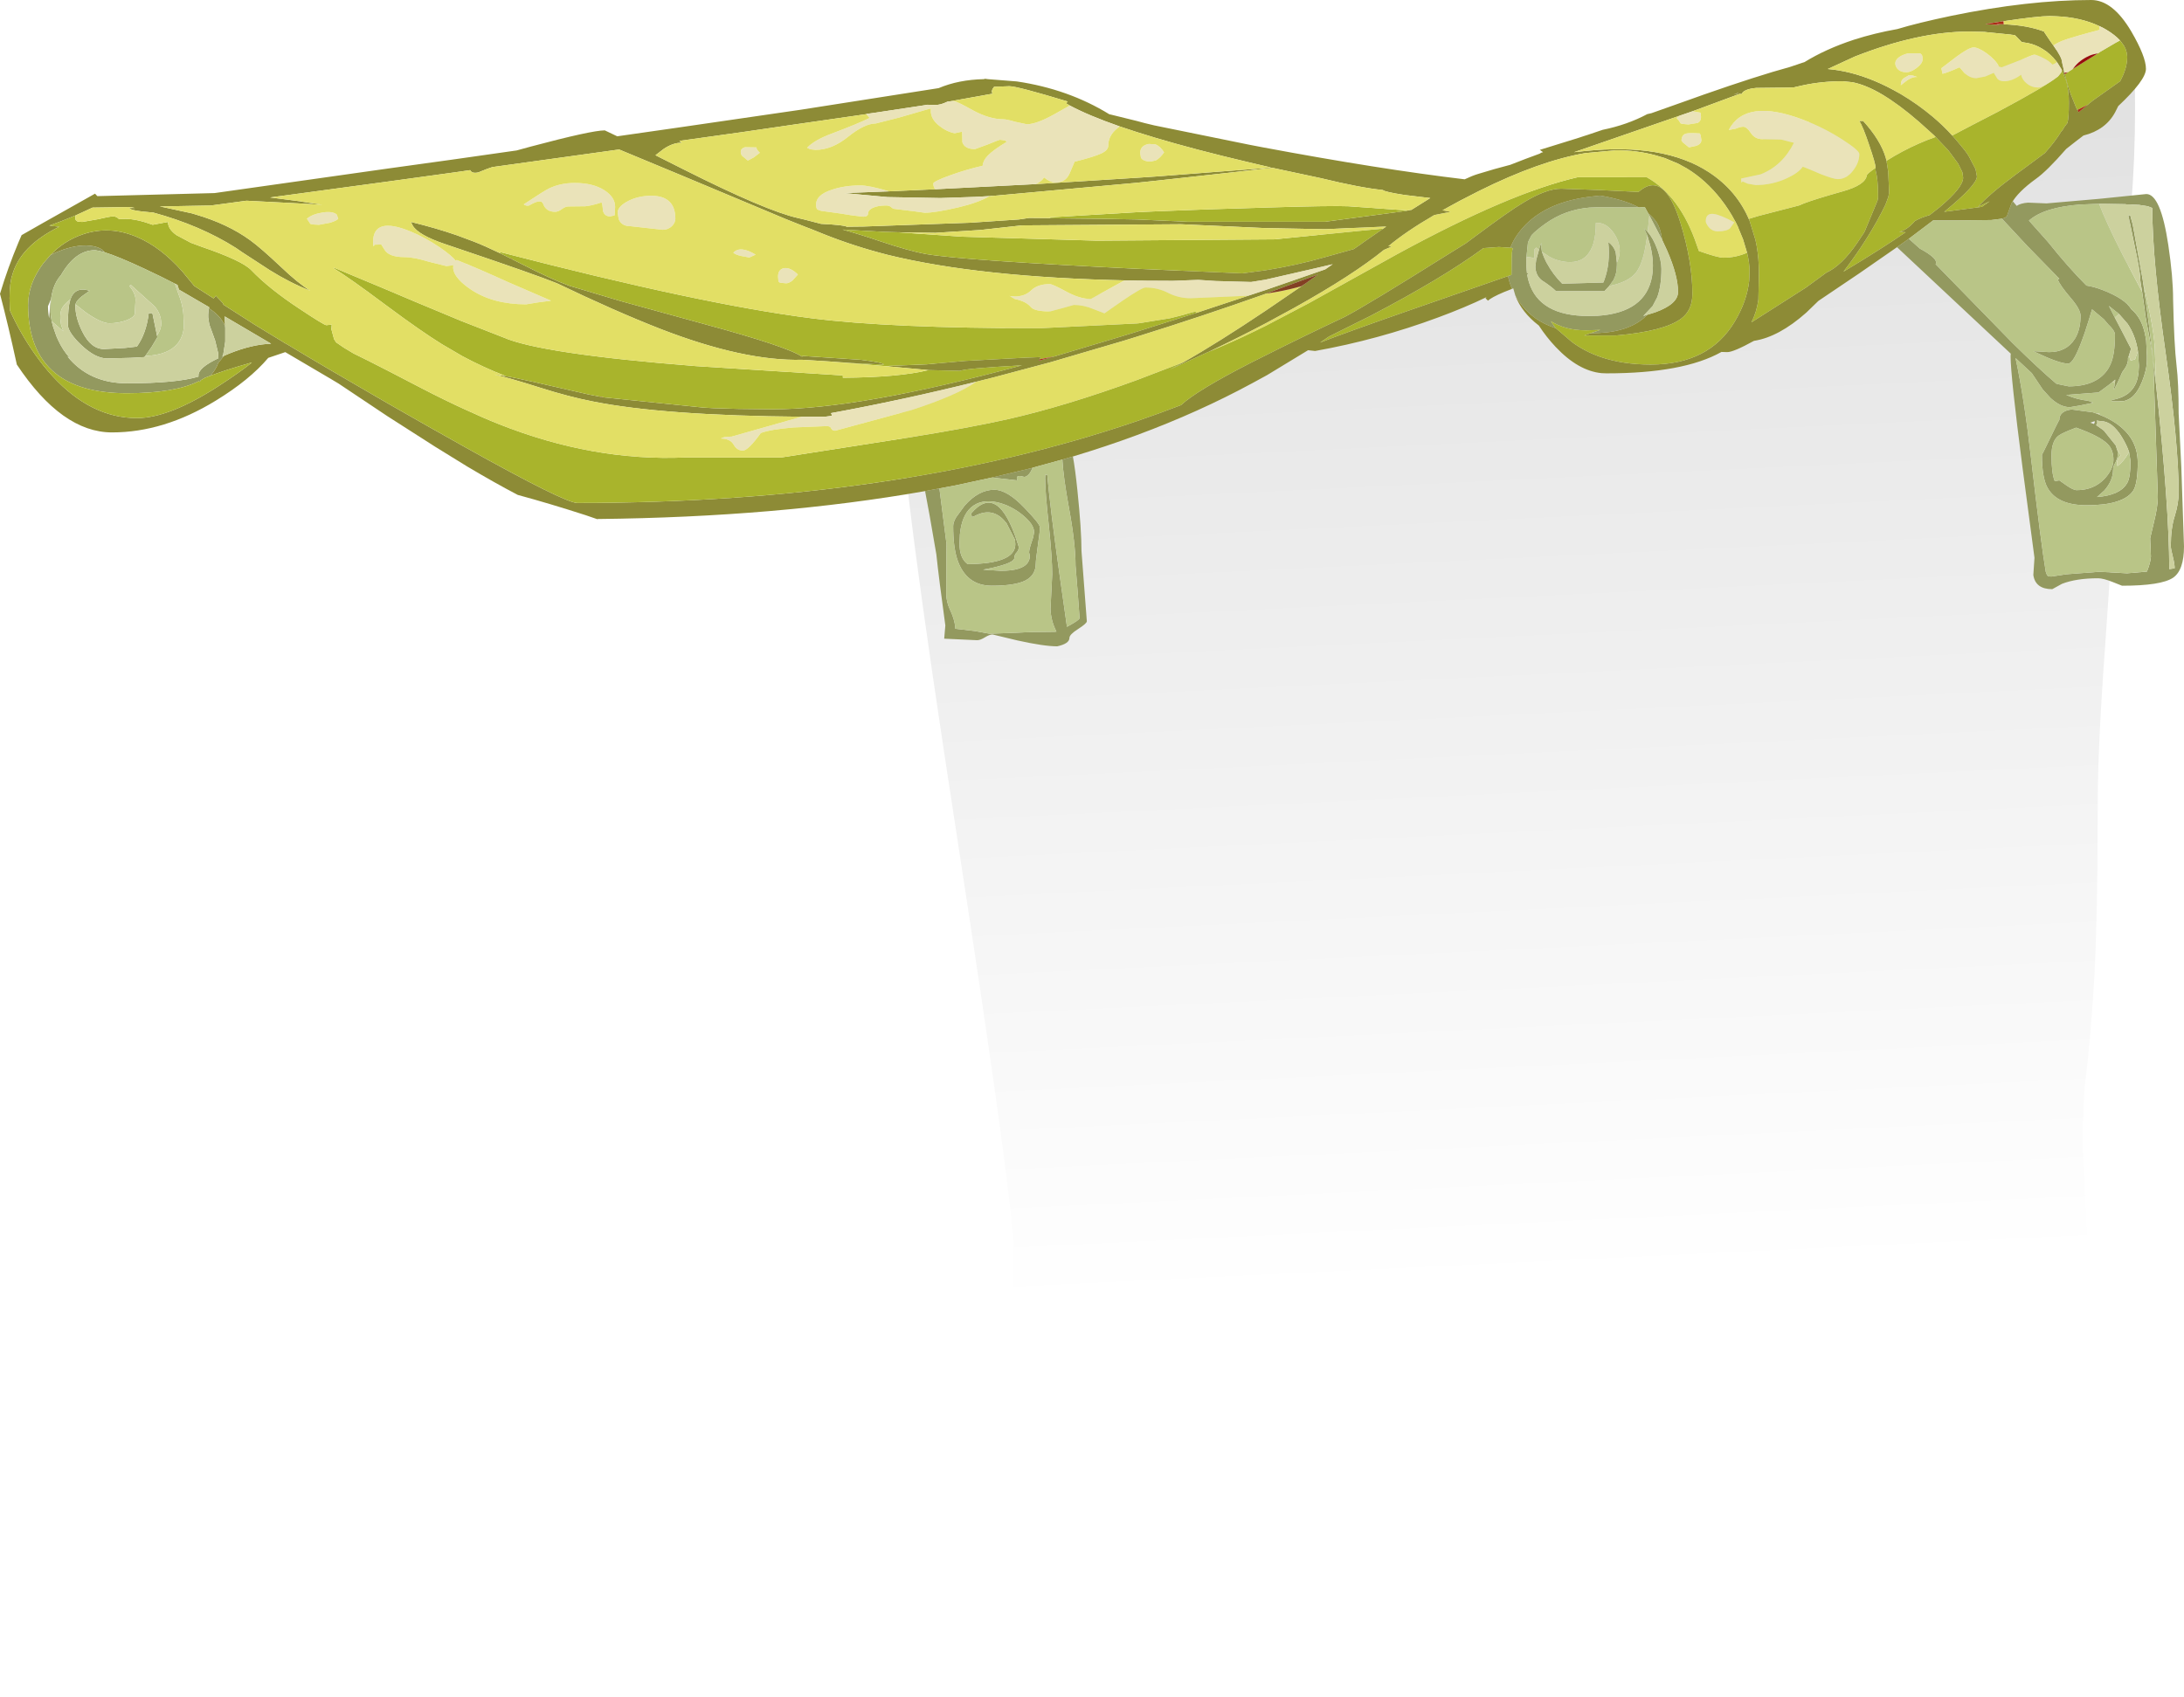 <?xml version="1.0" encoding="UTF-8" standalone="no"?>
<svg xmlns:ffdec="https://www.free-decompiler.com/flash" xmlns:xlink="http://www.w3.org/1999/xlink" ffdec:objectType="shape" height="443.9px" width="571.1px" xmlns="http://www.w3.org/2000/svg">
  <g transform="matrix(1.0, 0.0, 0.0, 1.0, 0.0, 0.0)">
    <path d="M557.75 15.4 Q558.3 17.7 558.3 28.45 558.3 41.45 557.3 53.6 556.3 65.75 556.3 86.5 L555.45 93.05 Q554.55 98.15 554.55 99.6 L553.55 119.1 552.55 138.55 550.55 167.95 Q548.55 195.05 548.55 209.7 L548.45 227.9 Q548.2 245.8 547.65 255.7 546.6 272.8 545.3 282.65 544.65 287.55 544.65 300.25 L545.75 323.4 546.8 346.55 545.65 380.65 544.5 393.65 Q543.35 405.2 543.35 406.65 L541.65 432.4 Q541.65 434.6 540.65 436.75 538.95 440.45 535.0 440.45 532.1 440.45 529.75 438.15 527.35 435.85 525.1 435.85 496.9 435.85 476.9 438.45 470.65 439.3 456.65 442.15 L419.0 443.9 Q381.45 444.2 360.0 440.75 L341.25 437.45 Q328.8 435.4 314.5 434.1 312.25 433.9 302.9 433.95 L288.65 433.5 Q271.6 431.8 272.4 422.45 272.75 418.65 271.6 412.9 L269.5 403.5 Q266.05 386.4 265.3 365.25 265.05 358.6 265.05 327.0 265.05 314.85 250.35 219.5 235.6 124.15 235.6 106.5 235.6 90.55 312.65 69.6 340.5 62.05 372.8 55.45 400.1 49.85 415.25 47.85 437.8 44.85 461.5 36.25 L480.9 29.05 Q492.5 24.9 502.65 22.25 L535.75 13.65 Q547.9 10.6 552.15 10.9 556.7 11.2 557.75 15.4" fill="url(#gradient0)" fill-rule="evenodd" stroke="none"/>
    <path d="M526.05 53.1 L526.35 52.65 527.35 53.85 Q528.35 53.15 530.3 53.0 L535.15 53.2 549.0 52.0 561.25 50.75 Q565.0 50.75 567.0 64.1 568.25 72.5 568.25 78.3 568.5 90.05 569.15 95.6 569.7 100.2 569.7 108.1 L570.4 122.2 571.1 142.9 Q571.1 149.15 568.25 151.1 565.15 153.2 554.9 153.2 L552.5 152.25 Q550.0 151.25 548.65 151.25 542.95 151.25 539.2 152.7 L536.65 154.1 Q532.25 154.1 531.7 150.4 L532.0 145.9 528.9 122.5 Q525.75 98.25 525.75 93.1 L525.8 92.5 518.0 85.2 496.05 64.65 Q497.65 63.5 499.15 62.45 L502.0 65.0 Q507.0 67.7 506.15 69.1 L526.15 89.6 Q533.2 96.55 537.7 100.35 L538.75 100.6 540.95 101.05 Q548.5 101.05 551.4 96.25 L551.85 95.35 Q553.05 92.8 553.05 87.55 553.05 86.5 551.3 84.85 L550.15 83.5 547.05 80.9 546.35 83.25 545.15 87.0 544.45 88.95 Q542.2 95.1 540.8 95.1 538.55 95.1 532.55 92.25 L531.7 91.85 535.8 92.1 Q540.35 92.1 542.5 88.7 L542.7 88.4 Q544.05 86.0 544.05 82.6 544.05 80.9 541.5 77.95 538.6 74.55 538.1 73.1 L538.5 72.9 530.15 64.35 523.5 57.2 Q524.5 56.95 524.8 56.5 L525.95 53.3 526.05 53.1 M396.25 77.3 L395.7 75.4 395.4 75.55 Q394.65 73.9 394.35 72.2 L395.25 71.9 395.25 71.65 Q395.25 66.35 395.45 65.45 L395.6 64.9 395.35 64.85 394.95 64.8 Q396.15 61.6 399.05 58.65 404.85 52.9 415.4 51.5 L418.4 51.15 Q424.7 52.2 428.55 54.25 L426.35 54.25 417.95 54.2 415.6 54.3 Q409.2 54.85 404.1 58.5 401.6 60.3 400.5 61.5 L399.8 62.85 399.55 63.4 399.15 67.25 Q399.05 69.55 399.3 71.5 L399.8 71.5 399.35 71.8 Q399.5 72.85 399.8 73.8 402.55 82.65 415.35 82.65 L417.7 82.6 Q430.35 81.8 432.0 72.25 432.6 68.7 431.6 64.5 L431.4 63.75 430.75 61.55 429.9 59.75 430.85 60.65 Q432.3 62.3 433.35 65.15 434.45 68.25 434.45 70.3 434.45 74.8 433.35 77.75 L432.15 80.05 429.7 82.65 429.85 82.6 430.05 82.55 430.75 82.35 Q426.5 86.7 418.05 87.1 L416.15 87.15 415.9 87.15 418.0 86.45 418.45 86.25 418.0 86.3 414.7 86.4 Q409.3 86.4 405.55 84.0 L406.7 85.7 406.75 85.75 406.9 85.85 406.85 85.85 Q400.7 83.9 397.3 78.95 L396.25 77.3 M280.55 119.4 Q281.15 122.55 281.75 128.4 282.8 138.5 282.8 144.1 L283.5 153.3 284.2 162.5 Q284.2 163.05 281.95 164.5 279.65 165.95 279.65 166.85 279.65 168.35 276.45 169.05 273.0 169.05 266.0 167.5 L259.55 165.95 Q258.75 165.95 257.55 166.7 256.35 167.45 255.5 167.45 L246.9 167.05 247.2 163.6 Q245.5 151.25 244.85 145.0 L243.1 134.9 241.9 128.45 245.1 127.85 245.65 127.75 247.5 142.25 247.45 155.5 Q247.45 157.4 248.45 159.55 249.6 161.95 249.8 164.1 L249.8 164.45 254.9 165.05 258.75 165.75 265.75 165.5 Q270.05 165.25 275.8 165.25 L276.25 165.2 Q274.8 162.4 274.7 159.25 L275.15 150.2 Q275.15 146.1 274.25 137.35 273.3 128.65 273.3 125.1 L273.35 124.05 273.4 124.2 273.85 124.2 Q274.6 132.75 277.05 150.2 L279.0 163.95 279.45 163.7 Q282.3 162.15 282.3 161.65 L281.8 154.8 281.25 147.95 Q281.25 142.2 279.5 132.7 278.05 124.8 277.8 120.2 L280.55 119.4 M560.15 76.35 Q559.65 73.6 559.65 72.85 559.65 71.05 558.1 63.85 L556.55 56.35 557.05 56.35 557.7 58.75 560.3 73.15 Q561.9 83.75 563.65 99.55 L563.8 100.7 Q567.2 132.2 567.25 148.85 L568.65 148.65 Q568.7 147.75 568.2 145.7 567.65 143.55 567.65 142.8 567.65 138.15 568.7 134.9 569.7 131.65 569.7 128.85 569.7 116.15 566.3 92.35 562.85 68.4 562.8 54.4 L561.65 53.95 559.4 53.6 557.35 53.5 556.05 53.45 555.75 53.4 550.25 53.3 548.9 53.3 543.95 53.5 Q534.5 54.2 530.55 57.7 L535.5 63.25 Q540.8 69.9 545.6 74.7 547.45 74.95 549.8 75.85 555.65 78.1 557.35 80.9 560.0 83.1 560.9 87.35 L561.0 87.9 561.05 88.1 561.15 88.8 561.2 89.05 561.4 92.95 561.4 94.15 Q561.4 96.7 560.1 99.9 559.0 102.6 557.45 103.9 556.4 104.7 555.15 104.95 L552.25 104.95 552.15 104.65 Q554.9 104.15 556.55 102.85 557.65 101.95 558.3 100.7 559.25 98.95 559.3 95.9 L559.3 95.45 559.05 91.85 Q558.4 87.65 556.25 84.55 L554.1 82.1 551.45 80.0 553.0 83.05 553.65 84.3 557.25 91.2 557.2 91.4 556.7 93.0 556.45 93.65 556.45 94.05 556.45 94.15 556.45 94.25 556.45 94.3 Q556.35 95.2 555.75 96.2 L554.95 97.35 554.75 97.8 553.55 100.45 552.9 101.7 552.65 101.8 552.9 101.05 553.1 99.6 553.1 99.3 552.35 99.95 551.6 100.55 548.75 102.65 540.3 103.3 Q543.0 104.45 545.8 104.8 L546.5 104.95 547.35 105.35 543.95 106.05 541.25 106.5 Q538.8 106.5 536.2 104.1 L534.15 101.85 531.3 97.6 527.05 93.65 Q529.3 104.05 531.1 119.8 533.75 142.55 534.95 149.55 L535.25 150.35 Q535.4 150.8 536.4 150.8 L540.4 150.2 549.0 149.55 556.2 149.95 561.4 149.5 Q562.35 147.2 562.45 145.55 L562.25 140.8 563.25 136.55 Q564.25 132.55 564.25 130.0 L563.1 95.35 Q563.1 93.8 562.0 87.95 560.85 82.15 560.85 81.25 L560.25 77.05 560.15 76.35 M549.05 108.5 Q551.35 109.4 553.15 110.6 559.0 114.5 559.0 120.95 L559.0 121.85 Q558.9 126.8 557.75 128.45 555.1 132.15 545.65 132.15 537.95 132.15 535.4 127.55 533.95 124.95 533.95 118.95 L534.4 118.1 Q538.5 109.6 538.5 109.85 538.5 107.5 541.7 107.1 L547.3 107.85 548.75 108.35 549.05 108.5 M547.75 110.15 L546.6 110.55 547.55 110.9 547.75 110.5 547.75 110.15 M548.6 110.05 L548.3 109.85 548.4 110.5 548.4 110.7 548.4 110.75 548.2 111.05 548.2 111.1 548.1 111.2 548.2 111.25 549.85 112.4 550.2 112.7 553.25 116.5 553.65 117.75 553.7 117.75 553.8 118.95 553.65 119.85 553.2 120.9 Q552.55 122.0 552.55 122.85 552.55 125.7 550.25 128.3 L548.35 130.0 Q554.35 129.55 556.2 126.4 556.9 125.3 557.05 122.55 L557.1 120.55 556.75 118.3 Q556.2 116.55 554.9 114.4 552.35 110.15 549.4 110.15 L548.6 110.05 M551.1 116.1 Q549.05 114.05 542.9 111.85 539.3 113.2 538.3 113.95 536.45 115.35 536.45 119.15 536.45 123.75 537.3 125.85 L538.5 125.65 540.35 126.95 Q542.15 128.2 543.05 128.2 547.55 128.2 550.4 125.15 552.65 122.65 552.65 120.25 552.65 117.6 551.1 116.1 M431.0 55.8 Q432.35 56.9 433.2 58.15 434.25 59.75 434.65 62.75 L434.65 62.8 434.55 62.5 434.45 62.35 431.3 56.35 431.0 55.8 M13.2 66.7 Q14.75 65.9 16.5 65.3 21.05 63.75 24.4 64.4 26.5 64.8 27.4 66.0 L26.05 65.65 25.0 65.45 24.85 65.45 24.75 65.45 Q19.7 65.45 15.95 71.95 13.2 75.0 13.2 80.75 13.15 82.4 13.6 84.35 L13.9 85.5 14.65 87.65 14.7 87.75 14.7 87.85 14.75 87.9 14.8 88.0 14.8 88.1 14.85 88.2 14.9 88.25 15.15 88.85 Q16.4 91.6 18.25 93.6 L17.65 93.25 Q23.35 100.25 33.2 100.25 46.15 100.25 51.9 98.5 L51.9 98.15 Q51.9 96.15 57.1 93.7 L57.05 92.35 56.25 89.05 54.75 84.9 54.55 83.75 54.5 83.35 54.45 82.95 54.45 82.6 54.45 82.5 54.45 82.25 54.55 81.0 54.65 80.65 55.1 80.95 Q57.7 82.7 58.85 85.25 L58.9 85.8 58.9 87.25 58.9 87.4 58.9 87.55 58.9 87.65 58.9 88.2 58.9 88.3 58.9 88.45 58.9 88.6 58.9 88.65 58.9 89.1 58.9 89.35 58.4 92.55 58.15 93.25 58.25 93.25 58.5 93.1 58.6 93.05 57.05 94.95 Q56.55 96.5 55.05 98.25 L54.3 98.55 53.6 98.8 52.45 99.5 52.25 99.9 52.0 99.7 Q45.65 102.85 33.2 102.85 20.8 102.85 14.4 97.55 7.35 91.8 7.35 79.75 7.35 74.2 11.3 68.9 L13.2 66.7 M402.45 65.3 L402.6 64.75 403.05 63.5 403.0 64.6 403.2 65.85 403.7 67.2 404.35 68.6 404.5 68.85 Q406.1 71.8 408.5 74.2 L419.25 73.9 419.5 73.3 Q421.15 68.8 420.55 63.3 421.85 64.25 422.35 65.6 L422.4 65.7 422.4 65.75 422.45 65.9 422.45 66.0 422.5 66.05 422.8 68.7 422.8 69.35 Q422.8 71.6 421.9 73.25 L420.8 74.8 419.55 76.15 406.9 76.15 Q405.5 74.8 403.15 73.3 401.5 71.95 401.5 69.65 L401.7 68.0 402.45 65.3 M259.4 124.9 L269.25 122.55 270.0 122.35 Q269.15 124.5 267.9 124.75 265.9 124.15 265.9 125.0 265.9 125.4 266.05 125.65 L259.4 124.9 M253.95 132.7 Q251.45 134.9 251.0 139.85 L250.9 142.15 Q250.9 145.9 252.9 147.45 L253.05 147.55 Q265.5 147.45 265.5 142.35 L265.4 141.15 263.15 136.75 263.05 136.7 262.9 136.5 Q259.55 132.4 254.7 135.05 L254.6 135.1 Q254.6 135.0 254.15 135.25 L253.95 134.3 Q261.0 126.0 266.1 142.1 L266.4 143.05 Q266.4 143.9 265.85 144.5 265.25 145.1 265.25 145.9 265.25 147.2 259.55 148.5 L257.05 149.0 261.7 149.3 Q267.5 149.3 268.85 147.0 269.55 145.85 269.1 144.5 269.1 143.7 269.75 141.8 L270.1 140.75 270.2 140.4 270.4 139.25 270.4 139.1 Q270.4 137.15 267.35 134.65 264.25 132.15 260.65 131.35 256.5 130.5 253.95 132.7 M250.05 135.25 L252.25 132.25 Q255.9 128.1 260.0 128.1 263.4 128.1 267.95 132.9 271.9 137.0 271.9 137.85 L271.9 137.95 271.9 138.05 271.9 138.15 271.9 138.25 271.9 138.35 271.85 139.1 271.85 139.2 271.8 139.55 271.65 140.9 271.6 141.1 271.4 142.6 Q270.85 146.55 270.85 147.35 270.85 150.45 268.1 151.85 265.4 153.2 259.35 153.2 252.6 153.2 250.3 146.25 249.25 143.0 249.25 137.6 249.25 136.6 250.05 135.25 M18.35 78.55 L18.35 78.45 Q19.55 74.8 23.45 76.05 L21.4 77.5 Q19.75 78.8 19.7 79.9 L19.7 79.95 Q19.7 83.1 21.5 86.7 23.75 91.3 27.2 91.3 L32.7 91.0 35.8 90.65 Q38.25 87.25 38.9 81.9 L39.85 81.9 41.05 87.75 41.15 88.2 39.7 90.65 38.0 93.1 37.75 93.4 34.1 93.6 28.0 93.75 Q24.9 93.75 21.15 90.15 L20.75 89.75 20.4 89.4 20.35 89.35 Q17.75 86.6 17.75 84.95 17.75 80.35 18.35 78.55 M13.3 78.3 L12.55 80.1 Q12.55 81.65 12.85 83.25 L13.1 79.9 13.3 78.3" fill="#93995f" fill-rule="evenodd" stroke="none"/>
    <path d="M496.05 64.65 L486.25 71.45 475.5 78.7 472.35 81.75 Q465.15 88.15 458.65 89.15 453.3 92.1 451.65 92.1 L450.15 92.05 Q440.2 97.65 420.1 97.65 L418.8 97.6 Q412.7 97.0 406.8 90.75 404.35 88.15 402.4 85.15 397.9 81.7 396.25 77.3 L397.3 78.95 Q400.7 83.9 406.85 85.85 L411.05 89.45 Q414.35 91.9 418.5 93.35 424.3 95.35 431.65 95.35 446.9 95.35 453.6 84.15 456.8 78.85 457.4 73.45 L457.5 71.0 Q457.5 68.8 456.85 66.1 L455.8 62.6 454.5 59.45 454.5 59.4 453.8 57.95 453.75 57.9 Q452.15 54.85 450.0 52.1 446.1 47.1 441.1 44.05 L439.65 43.25 438.8 42.8 435.35 41.35 433.0 40.65 Q428.15 39.3 422.55 39.3 L414.5 40.05 Q402.55 42.1 386.75 49.95 381.55 52.55 377.2 55.0 L379.35 55.4 375.05 56.25 Q367.65 60.55 363.05 64.4 L363.9 64.5 361.9 65.35 Q353.7 72.0 338.55 80.45 L331.1 84.5 Q323.8 88.35 316.0 92.05 L315.85 92.1 305.9 96.65 309.45 94.75 Q318.3 89.75 331.05 81.2 L341.3 74.2 344.3 72.05 344.65 71.8 331.45 76.65 331.05 76.8 330.95 76.85 Q314.3 82.75 297.3 88.05 L293.75 89.15 275.35 94.55 274.85 94.7 259.85 98.7 255.25 99.85 Q235.65 104.7 217.3 108.05 L217.6 108.75 215.7 109.0 209.65 109.0 Q173.45 108.7 155.0 105.0 148.8 103.8 141.25 101.4 133.05 98.8 129.25 97.95 L132.2 98.35 132.2 98.4 133.5 98.6 140.05 100.0 140.65 100.15 154.05 103.2 156.9 103.75 158.05 103.95 183.9 106.6 186.45 106.75 193.1 106.95 202.05 107.05 Q224.75 107.05 267.25 95.55 252.0 96.4 251.1 97.0 L242.85 96.8 242.8 96.8 232.55 95.85 232.45 95.7 242.3 95.3 252.4 94.4 268.15 93.55 272.1 93.4 271.9 93.95 271.65 94.35 272.2 94.2 275.6 93.25 275.65 93.25 293.05 88.05 297.3 86.75 312.8 81.85 326.4 77.35 330.95 75.85 346.55 70.45 348.5 69.1 343.8 70.2 330.9 73.15 327.15 73.75 317.9 73.5 313.35 73.2 306.7 73.45 297.3 73.4 294.85 73.35 Q256.2 72.55 232.3 66.7 223.6 64.5 215.55 61.3 L211.95 59.85 210.75 59.4 205.6 57.35 Q172.0 43.25 161.9 39.1 L128.75 43.7 127.3 44.2 125.05 45.1 Q123.4 45.45 122.95 44.5 L118.75 45.1 101.3 47.5 70.65 51.65 78.8 52.7 78.95 52.75 84.3 53.55 78.1 53.2 64.45 52.5 55.15 53.75 41.75 54.0 42.8 54.2 50.15 55.8 51.15 56.1 Q59.55 58.55 65.45 62.85 68.2 64.85 73.4 69.75 77.95 74.1 81.15 76.05 75.9 74.0 70.6 70.7 L63.3 65.95 61.7 64.85 Q52.4 58.95 40.1 55.6 33.85 55.1 33.85 54.4 L35.3 54.4 34.0 54.15 24.2 54.3 19.75 56.35 15.9 57.9 12.9 59.0 15.5 59.3 Q5.2 64.35 3.15 72.15 L3.1 72.2 3.05 72.5 2.95 72.85 Q2.35 75.65 2.55 80.15 L2.6 81.2 Q5.25 87.1 9.0 92.45 11.3 95.75 13.75 98.4 23.8 109.35 35.8 109.35 44.25 109.35 57.2 100.95 62.6 97.45 65.85 94.85 L65.7 94.85 Q58.3 96.95 54.3 98.55 L55.05 98.25 Q56.55 96.5 57.05 94.95 L58.6 93.05 60.0 92.45 Q66.0 90.05 70.9 89.9 L58.75 82.75 58.9 85.8 58.85 85.25 Q57.7 82.7 55.1 80.95 L54.65 80.65 54.7 80.35 46.8 75.75 46.4 74.5 46.15 74.4 45.75 74.2 Q42.3 72.4 37.8 70.3 30.85 67.05 27.4 66.0 26.5 64.8 24.4 64.4 21.05 63.75 16.5 65.3 14.75 65.9 13.2 66.7 16.8 62.95 21.65 61.3 28.65 58.9 35.95 62.05 42.0 64.65 47.55 70.85 L50.8 74.8 55.85 78.05 56.45 77.35 58.25 79.25 58.45 79.7 65.95 84.5 66.0 84.55 67.3 85.35 73.95 89.4 74.4 89.7 74.9 89.95 Q85.35 96.25 101.3 105.45 L112.0 111.55 121.95 117.15 Q147.75 131.55 150.95 131.55 234.6 131.55 297.3 110.15 303.15 108.15 308.85 105.95 312.9 102.15 327.25 94.8 L331.25 92.8 Q340.25 88.25 351.7 82.85 357.6 79.75 379.1 66.25 L383.3 63.65 385.25 62.2 Q394.6 55.2 398.5 52.9 404.4 49.35 408.2 49.35 L415.25 49.6 418.05 49.7 428.45 50.2 Q435.1 44.35 439.4 58.2 442.55 68.45 442.55 76.85 442.55 81.15 439.6 83.35 435.15 86.65 422.55 87.75 L414.25 87.75 415.9 87.15 416.15 87.15 418.05 87.1 Q426.5 86.7 430.75 82.35 L430.05 82.55 432.8 81.7 Q438.8 79.55 438.8 76.35 438.8 72.1 435.95 65.55 L434.65 62.75 Q434.25 59.75 433.2 58.15 432.35 56.9 431.0 55.8 L430.1 54.15 428.55 54.25 Q424.7 52.2 418.4 51.15 L415.4 51.5 Q404.85 52.9 399.05 58.65 396.15 61.6 394.95 64.8 L391.95 64.6 387.9 64.9 Q377.15 72.8 358.3 82.65 L347.55 88.0 345.2 89.6 Q351.7 87.05 367.75 81.45 L394.35 72.2 Q394.65 73.9 395.4 75.55 L393.25 76.4 Q389.95 77.8 389.1 78.65 L388.45 78.0 388.75 77.7 Q383.05 80.45 376.0 83.05 360.35 88.85 343.9 91.8 L342.05 91.6 331.35 98.1 327.5 100.2 Q313.5 107.8 297.3 113.8 289.2 116.8 280.55 119.4 L277.8 120.2 271.6 121.9 270.0 122.35 269.25 122.55 259.4 124.9 249.9 126.95 245.1 127.85 241.9 128.45 Q203.35 135.25 156.3 135.75 L156.2 135.8 153.15 134.75 Q143.55 131.65 135.4 129.45 129.55 126.4 122.15 122.0 L113.8 116.85 101.3 108.85 88.5 100.3 86.15 98.9 74.6 92.1 70.15 93.6 Q65.25 99.4 56.4 104.8 42.85 113.1 29.3 113.1 16.2 113.1 4.4 95.35 2.2 85.25 0.0 76.85 2.0 70.15 4.85 63.35 L5.65 61.5 Q11.05 58.4 17.75 54.65 L24.85 50.65 25.45 51.3 56.1 50.5 101.3 44.1 118.6 41.7 135.1 39.35 138.75 38.35 Q154.7 34.1 158.15 34.1 L161.4 35.65 177.1 33.4 209.4 28.7 245.45 23.05 Q250.65 20.85 257.25 20.7 L257.6 20.6 258.3 20.7 265.9 21.3 Q279.4 23.3 290.1 29.9 L290.4 29.95 297.3 31.65 299.35 32.2 301.85 32.8 326.65 37.85 330.3 38.55 Q360.75 44.25 383.0 46.9 385.0 45.95 386.5 45.5 390.85 44.15 394.95 43.1 398.85 41.55 403.0 40.05 L402.65 40.05 403.5 39.8 402.65 39.2 412.8 36.05 414.15 35.6 415.1 35.3 419.1 33.95 Q425.5 32.65 430.75 29.85 L431.85 29.6 442.0 26.0 445.5 24.75 Q459.65 19.8 468.1 17.5 L471.2 16.45 471.85 16.25 Q477.45 12.8 484.75 10.4 490.2 8.65 496.15 7.6 501.4 6.0 510.2 4.15 530.3 0.0 546.85 0.0 552.45 0.0 557.3 8.2 561.15 14.8 561.15 18.0 561.15 20.95 553.9 27.75 L553.1 29.35 Q550.6 34.0 544.8 35.45 L542.65 37.1 540.3 38.95 Q535.25 44.75 532.35 46.8 527.65 50.2 526.05 53.1 L525.95 53.3 524.8 56.5 Q524.5 56.95 523.5 57.2 L520.7 57.55 511.0 57.65 507.4 57.65 505.55 57.65 505.5 57.65 499.15 62.45 Q497.65 63.5 496.05 64.65 M545.85 27.45 L547.2 26.35 554.4 21.25 Q556.25 17.85 556.25 14.95 L556.25 14.8 Q556.2 13.3 555.4 11.95 L554.35 10.55 Q553.0 9.1 550.75 7.75 549.85 7.2 548.9 6.8 544.0 4.5 537.55 4.25 L535.95 4.2 Q532.95 4.2 523.9 5.55 L519.35 6.25 519.2 6.3 522.85 6.55 522.05 6.3 523.95 6.35 Q530.2 6.6 534.5 8.25 L534.55 8.4 536.2 10.85 536.95 11.9 Q539.2 15.05 539.2 16.25 L539.6 18.0 539.8 19.05 539.85 19.05 539.9 19.4 540.8 22.6 541.45 24.55 541.55 24.8 542.8 27.9 543.2 28.75 543.25 28.75 543.55 29.35 545.85 27.45 M537.9 16.25 L537.7 16.0 Q536.15 14.0 534.1 12.8 532.45 11.75 530.45 11.3 L528.65 11.0 526.95 9.25 526.45 9.15 526.2 9.1 526.05 9.1 525.85 9.05 519.35 8.4 518.95 8.35 515.0 8.25 Q501.65 8.25 485.0 14.8 L477.95 18.05 Q483.8 18.55 489.9 21.05 493.45 22.5 497.1 24.65 501.55 27.3 505.35 30.5 508.1 32.8 510.5 35.45 L511.45 36.5 513.75 39.3 513.9 39.5 514.1 39.8 514.2 39.9 514.6 40.5 514.9 41.0 516.6 44.25 516.95 46.15 Q516.95 48.4 508.4 55.4 L518.25 54.1 520.3 52.65 517.25 54.1 Q519.9 51.0 527.05 45.7 L534.7 40.05 Q537.4 37.05 539.0 34.4 L539.3 34.1 539.4 33.95 539.4 33.9 539.8 33.25 540.35 32.5 540.4 32.45 540.6 32.2 Q541.0 31.0 541.0 26.8 541.0 23.8 540.35 21.3 L539.15 18.25 537.9 16.25 M506.15 35.8 L505.75 35.4 501.8 31.85 Q491.45 22.85 484.35 21.5 L481.85 21.25 Q476.3 21.25 471.3 22.35 L469.5 22.75 469.1 22.85 467.9 22.9 459.2 23.0 Q456.95 23.2 456.0 23.9 L455.75 24.1 455.4 24.6 454.9 24.55 442.6 29.1 439.25 30.25 417.85 37.65 414.4 38.85 411.6 39.8 414.45 39.5 Q435.05 37.35 446.8 45.0 454.25 49.85 457.5 57.75 L459.05 62.8 Q459.75 65.9 459.9 69.45 L459.95 71.5 459.8 78.4 Q459.35 81.65 458.0 84.3 L470.55 76.3 472.2 75.25 477.6 71.3 Q481.6 69.45 485.6 63.6 L487.2 61.2 487.25 61.15 487.6 60.55 490.95 52.5 491.0 52.25 491.05 51.95 491.1 51.65 491.1 51.05 491.1 50.85 Q491.1 47.05 490.45 44.5 L490.45 43.9 490.45 43.85 Q490.45 42.8 488.8 38.0 487.15 33.05 486.2 31.65 L487.2 31.65 Q491.75 36.65 493.1 41.25 L493.3 42.05 493.75 44.9 494.0 50.35 493.8 51.45 493.15 53.25 493.1 53.3 492.85 53.95 492.75 54.15 492.7 54.2 492.0 55.6 491.7 56.15 490.8 57.85 490.65 58.1 Q486.9 64.75 482.05 71.05 491.65 65.3 498.3 60.75 L496.6 60.6 Q498.55 60.3 500.75 57.8 502.2 56.95 504.6 56.25 L507.15 54.25 Q513.35 49.05 513.35 46.45 L513.15 45.05 512.05 42.8 509.5 39.35 506.15 35.8 M454.65 24.25 L453.25 24.75 454.35 24.45 454.65 24.25 M270.9 48.15 L297.3 46.5 302.45 46.15 330.4 44.0 332.35 43.8 330.4 43.35 326.35 42.4 Q312.35 39.1 302.0 36.0 L297.3 34.55 292.75 33.05 Q284.6 30.2 279.75 27.6 L278.9 27.1 Q278.9 26.75 279.2 26.55 266.0 22.55 263.95 22.55 L259.95 22.7 Q259.05 23.75 259.55 24.5 L248.15 26.55 247.7 26.6 247.5 26.7 Q245.95 27.45 244.6 27.45 L242.5 27.4 241.6 27.55 228.7 29.5 226.55 29.8 226.55 29.85 209.55 32.3 208.15 32.5 193.75 34.6 177.65 36.85 178.3 37.35 Q176.1 37.25 173.55 38.95 172.2 40.0 171.4 40.6 L178.85 44.35 Q200.2 55.1 208.55 57.0 L210.65 57.5 214.7 58.55 Q220.8 58.85 221.4 59.3 L225.8 59.25 253.75 58.25 266.45 57.4 269.15 57.0 274.55 57.05 275.6 57.1 289.2 57.25 297.3 57.4 310.75 58.0 346.5 58.0 367.45 55.2 368.85 54.9 369.05 54.9 374.0 51.8 367.3 51.0 Q362.1 50.2 361.6 49.7 355.65 49.1 345.4 46.6 L332.75 43.9 330.4 44.15 321.15 45.2 302.5 47.25 297.3 47.8 259.45 51.25 259.65 51.2 258.6 51.3 254.95 51.5 245.9 51.8 232.1 51.55 220.75 50.5 232.4 50.05 244.55 49.5 270.9 48.15 M361.7 59.8 L362.5 59.25 346.5 59.95 330.65 59.65 308.8 58.65 267.2 58.95 256.4 60.15 244.6 60.9 234.85 60.75 231.4 60.65 220.35 60.05 Q225.35 61.45 229.85 63.0 237.7 65.65 242.2 66.45 251.65 68.1 297.3 70.3 L324.85 71.5 330.85 70.7 Q339.0 69.4 346.15 67.35 L354.0 65.15 355.9 63.85 356.35 63.5 361.05 60.25 361.75 59.8 361.7 59.8 M133.9 67.8 L136.8 69.25 Q144.2 73.05 148.9 74.75 L162.3 78.75 184.3 84.8 Q205.85 90.65 209.75 93.3 L209.85 93.1 225.05 94.1 Q230.85 94.8 231.15 95.35 L224.85 95.1 217.0 94.55 209.75 94.1 Q194.55 94.5 172.75 86.05 160.95 81.45 145.65 74.1 139.95 71.8 119.65 64.95 L116.4 63.85 Q109.45 61.5 107.95 59.05 L107.45 58.05 Q114.05 59.65 119.5 61.55 L123.8 63.15 Q126.75 64.3 130.7 66.2 L133.4 67.55 133.9 67.8" fill="#8d8b36" fill-rule="evenodd" stroke="none"/>
    <path d="M554.35 10.55 L555.4 11.95 Q556.2 13.3 556.25 14.8 L556.25 14.95 Q556.25 17.85 554.4 21.25 L547.2 26.35 545.85 27.45 543.25 28.75 543.2 28.75 542.8 27.9 541.55 24.8 541.45 24.55 540.8 22.6 539.9 19.4 540.7 18.9 542.0 18.05 548.6 13.95 549.2 13.55 553.3 11.15 553.85 10.85 554.35 10.55 M539.15 18.25 L540.35 21.3 Q541.0 23.8 541.0 26.8 541.0 31.0 540.6 32.2 L540.4 32.45 540.35 32.5 539.8 33.25 539.4 33.9 539.4 33.95 539.3 34.1 539.0 34.4 Q537.4 37.05 534.7 40.05 L527.05 45.7 Q519.9 51.0 517.25 54.1 L520.3 52.65 518.25 54.1 508.4 55.4 Q516.95 48.4 516.95 46.15 L516.6 44.25 514.9 41.0 514.6 40.5 514.2 39.9 514.1 39.8 513.9 39.5 513.75 39.3 511.45 36.5 510.5 35.45 Q514.65 33.25 522.5 29.2 535.15 22.45 538.15 20.0 L539.05 18.9 539.15 18.25 M493.3 42.05 Q497.45 39.45 501.65 37.6 503.9 36.6 505.8 35.95 L506.15 35.8 509.5 39.35 512.05 42.8 513.15 45.05 513.35 46.45 Q513.35 49.05 507.15 54.25 L504.6 56.25 Q502.2 56.95 500.75 57.8 498.55 60.3 496.6 60.6 L498.3 60.75 Q491.65 65.3 482.05 71.05 486.9 64.75 490.65 58.1 L490.8 57.85 491.7 56.15 492.0 55.6 492.7 54.2 492.75 54.15 492.85 53.95 493.1 53.3 493.15 53.25 493.8 51.45 494.0 50.35 493.75 44.9 493.3 42.05 M457.5 57.75 L457.3 57.25 459.95 56.45 470.4 53.75 471.85 53.15 Q474.75 52.05 481.85 50.05 487.75 48.4 488.15 45.9 488.2 45.45 490.45 43.9 L490.45 44.5 Q491.1 47.05 491.1 50.85 L491.1 51.05 491.1 51.65 491.05 51.95 491.0 52.25 490.95 52.5 487.6 60.55 487.25 61.15 487.2 61.2 485.6 63.6 Q481.6 69.45 477.6 71.3 L472.2 75.25 470.55 76.3 458.0 84.3 Q459.35 81.65 459.8 78.4 L459.95 71.5 459.9 69.45 Q459.75 65.9 459.05 62.8 L457.5 57.75 M316.0 92.05 L320.45 90.15 Q325.1 88.15 331.1 85.15 L342.15 79.35 365.4 66.45 Q394.85 50.4 412.55 46.35 L430.6 46.35 Q439.35 51.25 443.7 64.1 L444.45 66.2 444.25 65.65 Q449.2 67.4 450.65 67.4 453.9 67.4 456.85 66.1 457.5 68.8 457.5 71.0 L457.4 73.45 Q456.8 78.85 453.6 84.15 446.9 95.35 431.65 95.35 424.3 95.35 418.5 93.35 414.35 91.9 411.05 89.45 L406.85 85.85 406.9 85.85 406.75 85.75 406.7 85.7 405.55 84.0 Q409.3 86.4 414.7 86.4 L418.0 86.3 418.45 86.25 418.0 86.45 415.9 87.15 414.25 87.75 422.55 87.75 Q435.15 86.65 439.6 83.35 442.55 81.15 442.55 76.85 442.55 68.45 439.4 58.2 435.1 44.35 428.45 50.2 L418.05 49.7 415.25 49.6 408.2 49.35 Q404.4 49.35 398.5 52.9 394.6 55.2 385.25 62.2 L383.3 63.65 379.1 66.25 Q357.6 79.75 351.7 82.85 340.25 88.25 331.25 92.8 L327.25 94.8 Q312.9 102.15 308.85 105.95 303.15 108.15 297.3 110.15 234.6 131.55 150.95 131.55 147.75 131.55 121.95 117.15 L112.0 111.55 101.3 105.45 Q85.35 96.25 74.9 89.95 L74.4 89.7 73.95 89.4 67.3 85.35 66.0 84.55 65.95 84.5 58.45 79.7 58.25 79.25 56.45 77.35 55.85 78.05 50.8 74.8 47.55 70.85 Q42.0 64.65 35.95 62.05 28.65 58.9 21.65 61.3 16.8 62.95 13.2 66.7 L11.3 68.9 Q7.35 74.2 7.35 79.75 7.35 91.8 14.4 97.55 20.8 102.85 33.2 102.85 45.65 102.85 52.0 99.7 L52.25 99.9 52.45 99.5 53.6 98.8 54.3 98.55 Q58.3 96.95 65.7 94.85 L65.85 94.85 Q62.6 97.45 57.2 100.95 44.25 109.35 35.8 109.35 23.8 109.35 13.75 98.4 11.3 95.75 9.0 92.45 5.25 87.1 2.6 81.2 L2.55 80.15 Q2.35 75.65 2.95 72.85 L3.05 72.5 3.1 72.2 3.15 72.15 Q5.2 64.35 15.5 59.3 L12.9 59.0 15.9 57.9 19.75 56.35 19.7 56.6 Q19.7 57.55 19.85 57.6 L20.2 57.85 20.25 57.95 21.5 58.05 25.55 57.35 Q28.75 56.6 29.55 56.6 30.5 56.6 31.1 57.3 L32.8 57.25 Q35.7 57.25 39.95 58.8 L40.15 58.75 43.95 58.05 Q43.85 59.85 46.15 61.5 L50.0 63.55 50.05 63.55 52.6 64.5 Q63.3 68.15 65.7 70.65 70.4 75.55 78.3 80.75 84.75 85.05 85.35 85.05 L86.75 84.9 86.65 86.1 87.35 88.7 87.9 89.55 89.95 90.95 92.45 92.45 Q95.85 94.1 101.3 96.9 L110.65 101.75 Q116.45 104.75 121.5 107.05 126.35 109.3 130.5 110.95 155.05 120.7 179.2 119.65 L204.3 119.65 237.55 114.45 Q253.45 111.9 263.5 109.65 278.7 106.2 297.3 99.4 L309.45 94.75 305.9 96.65 315.85 92.1 316.0 92.05 M312.8 81.85 L297.3 86.75 293.05 88.05 275.65 93.25 275.6 93.25 271.9 93.95 272.1 93.4 268.15 93.55 252.4 94.4 242.3 95.3 232.45 95.7 232.55 95.85 217.0 94.55 224.85 95.1 231.15 95.35 Q230.85 94.8 225.05 94.1 L209.85 93.1 209.75 93.3 Q205.85 90.65 184.3 84.8 L162.3 78.75 148.9 74.75 Q144.2 73.05 136.8 69.25 L133.9 67.8 133.9 67.7 133.4 67.55 130.7 66.2 130.85 65.95 Q183.65 79.65 212.25 83.25 232.7 85.85 271.9 85.85 L297.3 84.6 297.85 84.55 301.85 83.9 305.9 83.25 308.55 82.6 312.65 81.45 312.8 81.85 M242.8 96.8 L242.85 96.8 251.1 97.0 Q252.0 96.4 267.25 95.55 224.75 107.05 202.05 107.05 L193.1 106.95 186.45 106.75 183.9 106.6 158.05 103.95 157.5 103.85 157.45 103.75 156.9 103.75 154.05 103.2 140.65 100.15 140.05 100.0 133.5 98.6 132.2 98.4 132.2 98.35 Q126.5 96.15 120.9 93.15 L115.6 90.05 Q110.1 86.65 101.3 80.1 L100.35 79.4 Q91.25 72.6 87.3 70.2 L87.3 70.0 101.3 75.85 108.5 78.9 120.5 83.9 131.5 88.2 Q141.3 92.55 181.9 95.75 L220.4 98.2 220.4 98.8 Q235.0 98.7 242.8 96.8 M394.95 64.8 L395.35 64.85 395.6 64.9 395.45 65.45 Q395.25 66.35 395.25 71.65 L395.25 71.9 394.35 72.2 367.75 81.45 Q351.7 87.05 345.2 89.6 L347.55 88.0 358.3 82.65 Q377.15 72.8 387.9 64.9 L391.95 64.6 394.95 64.8 M367.45 55.2 L346.5 58.0 310.75 58.0 297.3 57.4 289.2 57.25 275.6 57.1 274.7 57.05 274.45 56.85 297.3 55.5 302.85 55.25 316.05 54.75 330.55 54.3 Q348.3 53.75 352.6 53.95 L368.05 55.05 367.45 55.2 M234.85 60.75 L251.5 61.9 286.85 62.95 333.25 62.6 356.85 60.25 361.7 59.8 361.75 59.8 361.05 60.25 356.35 63.5 355.9 63.85 354.0 65.15 346.15 67.35 Q339.0 69.4 330.85 70.7 L324.85 71.5 297.3 70.3 Q251.65 68.1 242.2 66.45 237.7 65.65 229.85 63.0 225.35 61.45 220.35 60.05 L231.4 60.65 234.85 60.75" fill="#a9b42c" fill-rule="evenodd" stroke="none"/>
    <path d="M539.85 19.05 L539.8 19.05 539.6 18.0 539.2 16.25 Q539.2 15.05 536.95 11.9 537.85 11.25 539.2 10.7 541.3 9.85 549.05 7.8 L548.9 6.8 Q549.85 7.2 550.75 7.75 553.0 9.1 554.35 10.55 L553.85 10.85 553.3 11.15 549.2 13.55 548.6 13.95 Q547.2 14.2 546.3 14.6 543.75 15.75 542.3 17.7 L542.0 18.05 540.7 18.9 539.85 19.05 M537.9 16.25 L539.15 18.25 539.05 18.9 538.15 20.0 Q534.25 22.9 533.0 22.9 531.3 22.9 530.0 21.85 528.8 20.9 528.5 19.55 526.15 21.25 524.1 21.25 522.9 21.25 522.3 20.6 L521.35 19.05 519.15 20.0 516.8 20.45 Q515.1 20.45 513.65 19.05 L512.4 17.6 Q509.15 19.05 507.95 19.3 L507.65 17.85 511.65 14.8 Q514.9 12.4 516.1 12.4 517.3 12.4 519.5 13.95 521.85 15.65 522.75 17.45 L523.45 17.6 528.1 15.8 Q531.55 14.3 531.9 14.3 532.55 14.3 534.05 15.05 535.85 15.9 536.7 16.9 537.2 16.75 537.9 16.25 M495.6 16.55 Q495.6 15.8 496.4 15.1 497.3 14.35 498.95 13.95 L502.1 13.95 502.45 14.25 Q502.75 14.5 502.75 15.5 502.75 16.6 501.15 17.8 499.65 18.9 498.55 18.9 496.9 18.9 496.1 17.9 495.6 17.25 495.6 16.55 M497.05 22.3 Q497.05 21.05 497.7 20.55 L498.0 20.35 499.2 19.65 500.2 19.75 501.25 20.1 501.3 20.15 Q500.2 20.0 498.65 21.05 L497.05 22.3 M442.6 29.1 L444.6 29.45 444.7 29.6 444.8 30.6 Q444.8 31.7 443.95 32.15 L441.5 32.55 439.85 32.4 439.45 32.25 439.05 31.6 438.4 30.85 439.25 30.25 442.6 29.1 M453.9 33.65 L452.05 34.0 Q456.45 25.6 471.45 31.3 L471.7 31.4 Q477.05 33.45 481.85 36.55 486.2 39.35 486.2 40.3 486.2 42.45 484.65 44.5 482.95 46.85 480.55 46.85 479.5 46.85 476.15 45.55 472.9 44.15 471.7 43.7 L471.4 43.6 Q470.35 45.2 467.2 46.65 463.35 48.4 459.1 48.4 L457.05 48.05 455.65 47.45 Q455.3 48.3 455.3 46.7 L460.4 45.6 Q466.1 43.35 469.1 37.35 L465.8 36.5 460.9 36.4 Q458.9 36.4 457.85 34.8 456.75 33.15 455.85 33.15 455.1 33.15 453.9 33.65 M444.5 34.9 L444.7 35.35 444.9 36.6 Q444.9 37.7 443.5 38.15 L441.65 38.55 440.05 37.25 439.7 36.8 Q439.7 35.3 440.85 34.95 441.7 34.7 444.5 34.9 M294.85 73.35 L297.3 73.4 306.7 73.45 313.35 73.2 317.9 73.5 327.15 73.75 330.9 73.15 343.8 70.2 348.5 69.1 346.55 70.45 330.95 75.85 326.4 77.35 311.35 78.0 Q308.2 78.0 305.45 76.6 302.75 75.2 299.55 75.2 298.6 75.2 293.6 78.6 L288.8 81.95 285.95 80.85 Q283.35 79.75 280.8 79.75 L277.8 80.6 274.6 81.45 Q270.45 81.45 269.55 80.3 268.3 78.8 265.35 78.2 L263.95 77.35 264.05 77.45 265.35 77.55 Q268.0 77.55 269.65 75.95 271.35 74.3 274.5 74.3 275.2 74.3 278.8 76.25 282.35 78.2 285.25 78.2 L294.0 73.35 294.85 73.35 M209.65 109.0 L215.7 109.0 217.6 108.75 217.3 108.05 Q235.65 104.7 255.25 99.85 250.35 103.35 238.35 107.25 L218.4 112.65 Q217.6 112.65 217.35 112.05 217.1 111.45 216.25 111.45 L207.55 111.8 Q201.5 112.3 198.95 113.25 195.65 117.85 194.25 117.85 192.7 117.85 191.85 116.3 190.95 114.75 188.55 114.7 189.0 114.2 191.3 114.2 L209.65 109.0 M448.05 55.95 Q449.8 56.15 453.5 58.15 L452.4 59.7 Q451.5 60.5 449.2 60.5 447.65 60.5 446.7 59.25 446.05 58.35 446.05 57.85 446.05 55.75 448.05 55.95 M270.9 48.15 L244.55 49.5 Q244.05 48.85 244.05 48.0 244.05 47.45 248.6 45.8 252.65 44.35 256.95 43.35 257.05 42.0 258.3 40.7 259.75 39.2 263.25 37.1 L262.85 36.75 261.5 36.55 Q261.3 36.55 258.25 37.8 L254.95 39.0 Q252.25 39.0 251.65 37.2 L251.6 34.75 251.55 34.45 249.65 34.85 Q247.65 34.5 245.8 33.05 243.3 31.2 243.4 28.8 L243.4 28.35 235.1 30.75 229.0 32.3 Q226.1 32.3 221.8 35.75 217.55 39.2 213.25 39.2 L211.9 39.05 211.05 38.65 Q212.95 36.65 217.35 35.0 224.5 32.3 227.4 30.85 L226.55 29.85 226.55 29.8 228.7 29.5 241.6 27.55 242.5 27.4 244.6 27.45 Q245.95 27.45 247.5 26.7 L247.7 26.6 248.15 26.55 248.85 26.45 249.5 26.45 Q250.1 26.45 254.4 28.85 258.75 31.2 262.4 31.2 263.25 31.2 265.45 31.85 L268.5 32.5 Q271.05 32.5 275.85 29.8 L279.75 27.6 Q284.6 30.2 292.75 33.05 L292.0 33.7 Q289.8 35.55 289.8 38.1 289.8 39.3 287.95 40.15 286.15 41.0 281.0 42.3 L279.7 45.35 Q278.65 47.75 276.05 47.75 274.65 47.75 273.0 46.4 272.55 47.3 270.9 48.15 M232.4 50.05 L220.75 50.5 232.1 51.55 245.9 51.8 254.95 51.5 258.6 51.3 259.65 51.2 259.45 51.25 258.75 51.3 Q255.85 53.0 250.55 54.25 244.5 55.65 241.8 55.65 L238.95 55.25 234.0 54.65 Q233.5 54.65 233.05 54.2 232.6 53.75 231.7 53.75 229.5 53.75 228.15 54.4 227.0 55.0 227.0 55.8 227.0 56.8 225.4 56.65 L222.6 56.3 219.8 55.85 214.7 55.15 213.75 54.8 Q213.4 54.5 213.4 53.45 213.4 51.0 217.45 49.65 220.8 48.5 224.95 48.5 227.25 48.5 232.15 49.95 L232.4 50.05 M298.35 41.25 L298.15 40.05 Q298.15 38.05 300.4 37.65 L302.1 37.75 Q303.35 38.2 304.4 39.85 303.35 41.35 302.25 41.95 L300.95 42.25 Q298.95 42.25 298.35 41.25 M197.8 38.55 Q197.8 39.15 198.7 39.95 L197.15 41.15 195.55 42.0 194.1 40.8 Q193.7 40.4 193.7 39.7 193.7 38.85 194.8 38.5 L197.8 38.55 M195.95 67.35 L193.8 66.95 Q192.4 66.65 191.75 66.1 193.55 64.15 197.6 66.6 L195.95 67.35 M175.7 59.15 Q174.7 60.1 173.3 60.1 L164.75 59.15 Q162.55 59.15 161.8 57.35 L161.5 55.65 Q161.5 54.15 163.85 52.8 166.15 51.5 169.05 51.25 176.6 50.65 176.6 57.2 176.6 58.25 175.7 59.15 M203.45 72.35 Q203.45 70.45 205.0 70.15 206.65 69.85 208.65 71.8 L207.25 73.35 Q206.3 74.1 205.55 74.1 L204.0 73.95 203.65 73.75 203.55 73.5 203.45 72.35 M150.3 47.85 Q155.1 47.85 158.1 49.8 160.85 51.6 160.85 54.1 L160.75 56.05 160.7 56.35 159.55 56.6 Q158.0 56.6 157.65 55.05 157.55 53.35 157.3 52.95 154.7 53.8 153.05 53.95 L148.65 54.0 Q147.85 54.0 146.9 54.7 146.0 55.4 145.15 55.4 142.75 55.4 142.0 53.25 141.45 51.9 138.35 53.75 137.6 53.95 136.95 53.45 142.15 50.0 143.55 49.3 146.55 47.85 150.3 47.85 M116.75 69.6 L112.1 68.45 Q108.2 67.25 105.75 67.25 101.55 67.25 100.45 65.15 L99.7 63.95 97.95 64.0 Q97.55 65.0 97.55 63.35 97.55 56.45 107.5 60.6 111.15 62.1 114.85 64.6 118.15 66.85 119.15 68.2 L119.4 68.0 119.8 68.15 Q124.65 70.05 133.0 73.85 L144.1 78.65 140.65 79.1 137.6 79.6 Q128.9 79.6 123.1 75.7 121.1 74.35 120.0 73.1 118.5 71.45 118.5 69.95 L118.55 69.3 118.25 69.4 116.75 69.6 M81.15 58.55 L80.25 57.2 Q81.7 56.0 84.25 55.6 86.9 55.15 88.05 56.1 L88.45 57.2 Q88.1 57.7 86.35 58.25 L83.4 58.8 81.7 58.7 81.15 58.55" fill="#eae3b9" fill-rule="evenodd" stroke="none"/>
    <path d="M536.95 11.9 L536.2 10.85 534.55 8.4 534.5 8.25 Q530.2 6.6 523.95 6.35 L523.9 5.65 523.9 5.55 Q532.95 4.2 535.95 4.2 L537.55 4.25 Q544.0 4.5 548.9 6.8 L549.05 7.8 Q541.3 9.85 539.2 10.7 537.85 11.25 536.95 11.9 M510.5 35.45 Q508.1 32.8 505.35 30.5 501.55 27.3 497.1 24.65 493.45 22.5 489.9 21.05 483.8 18.55 477.95 18.05 L485.0 14.8 Q501.65 8.25 515.0 8.25 L518.95 8.35 519.35 8.4 525.85 9.05 526.05 9.1 526.2 9.1 526.45 9.15 526.95 9.25 528.65 11.0 530.45 11.3 Q532.45 11.75 534.1 12.8 536.15 14.0 537.7 16.0 L537.9 16.25 Q537.2 16.75 536.7 16.9 535.85 15.9 534.05 15.05 532.55 14.3 531.9 14.3 531.55 14.3 528.1 15.8 L523.45 17.6 522.75 17.45 Q521.85 15.65 519.5 13.95 517.3 12.4 516.1 12.4 514.9 12.4 511.65 14.8 L507.65 17.85 507.95 19.3 Q509.15 19.05 512.4 17.6 L513.65 19.05 Q515.1 20.45 516.8 20.45 L519.15 20.0 521.35 19.05 522.3 20.6 Q522.9 21.25 524.1 21.25 526.15 21.25 528.5 19.55 528.8 20.9 530.0 21.85 531.3 22.9 533.0 22.9 534.25 22.9 538.15 20.0 535.15 22.45 522.5 29.2 514.65 33.25 510.5 35.45 M497.05 22.3 L498.65 21.05 Q500.2 20.0 501.3 20.15 L501.25 20.1 500.2 19.75 499.2 19.65 498.0 20.35 497.7 20.55 Q497.05 21.05 497.05 22.3 M495.6 16.55 Q495.6 17.25 496.1 17.9 496.9 18.9 498.55 18.9 499.65 18.9 501.15 17.8 502.75 16.6 502.75 15.5 502.75 14.5 502.45 14.25 L502.1 13.95 498.95 13.95 Q497.3 14.35 496.4 15.1 495.6 15.8 495.6 16.55 M506.15 35.8 L505.8 35.95 Q503.9 36.6 501.65 37.6 497.45 39.45 493.3 42.05 L493.1 41.25 Q491.75 36.65 487.2 31.65 L486.2 31.65 Q487.15 33.05 488.8 38.0 490.45 42.8 490.45 43.85 L490.45 43.9 Q488.2 45.45 488.15 45.9 487.75 48.4 481.85 50.05 474.75 52.05 471.85 53.15 L470.4 53.75 459.95 56.45 457.3 57.25 457.5 57.75 Q454.25 49.85 446.8 45.0 435.05 37.35 414.45 39.5 L411.6 39.8 414.4 38.85 417.85 37.65 439.25 30.25 438.4 30.85 439.05 31.6 439.45 32.25 439.85 32.4 441.5 32.55 443.95 32.15 Q444.8 31.7 444.8 30.6 L444.7 29.6 444.6 29.45 442.6 29.1 454.9 24.55 455.4 24.6 455.75 24.1 456.0 23.9 Q456.95 23.2 459.2 23.0 L467.9 22.9 469.1 22.85 469.5 22.75 471.3 22.35 Q476.3 21.25 481.85 21.25 L484.35 21.5 Q491.45 22.85 501.8 31.85 L505.75 35.4 506.15 35.8 M453.9 33.65 Q455.1 33.15 455.85 33.15 456.75 33.15 457.85 34.8 458.9 36.4 460.9 36.4 L465.8 36.5 469.1 37.35 Q466.1 43.35 460.4 45.6 L455.3 46.7 Q455.3 48.3 455.65 47.45 L457.05 48.05 459.1 48.4 Q463.35 48.4 467.2 46.65 470.35 45.2 471.4 43.6 L471.7 43.7 Q472.9 44.15 476.15 45.55 479.5 46.85 480.55 46.85 482.95 46.85 484.65 44.5 486.2 42.45 486.2 40.3 486.2 39.35 481.85 36.55 477.05 33.45 471.7 31.4 L471.45 31.3 Q456.45 25.6 452.05 34.0 L453.9 33.65 M316.0 92.05 Q323.8 88.35 331.1 84.5 L338.55 80.45 Q353.7 72.0 361.9 65.35 L363.9 64.5 363.05 64.4 Q367.65 60.55 375.05 56.25 L379.35 55.4 377.2 55.0 Q381.55 52.55 386.75 49.95 402.55 42.1 414.5 40.05 L422.55 39.3 Q428.15 39.3 433.0 40.65 L435.35 41.35 438.8 42.8 439.65 43.25 441.1 44.05 Q446.1 47.1 450.0 52.1 452.15 54.85 453.75 57.9 L453.8 57.95 454.5 59.4 454.5 59.45 455.8 62.6 456.85 66.1 Q453.9 67.4 450.65 67.4 449.2 67.4 444.25 65.65 L444.45 66.2 443.7 64.1 Q439.35 51.25 430.6 46.35 L412.55 46.35 Q394.85 50.4 365.4 66.45 L342.15 79.35 331.1 85.15 Q325.1 88.15 320.45 90.15 L316.0 92.05 M444.5 34.9 Q441.7 34.7 440.85 34.95 439.7 35.3 439.7 36.8 L440.05 37.25 441.65 38.55 443.5 38.15 Q444.9 37.7 444.9 36.6 L444.7 35.35 444.5 34.9 M19.75 56.35 L24.2 54.3 34.0 54.15 35.3 54.4 33.85 54.4 Q33.85 55.1 40.1 55.6 52.4 58.95 61.7 64.85 L63.3 65.95 70.6 70.7 Q75.9 74.0 81.15 76.05 77.95 74.1 73.4 69.75 68.2 64.85 65.45 62.85 59.55 58.55 51.15 56.1 L50.15 55.8 42.8 54.2 41.75 54.0 55.15 53.75 64.45 52.5 78.1 53.2 84.3 53.55 78.95 52.75 78.8 52.7 70.65 51.65 101.3 47.5 118.75 45.1 122.95 44.5 Q123.4 45.45 125.05 45.1 L127.3 44.2 128.75 43.7 161.9 39.1 Q172.0 43.25 205.6 57.35 L210.75 59.4 211.95 59.85 215.55 61.3 Q223.6 64.5 232.3 66.7 256.2 72.55 294.85 73.35 L294.0 73.35 285.25 78.2 Q282.35 78.2 278.8 76.25 275.2 74.3 274.5 74.3 271.35 74.3 269.65 75.95 268.0 77.55 265.35 77.55 L264.05 77.45 263.95 77.35 265.35 78.2 Q268.3 78.8 269.55 80.3 270.45 81.45 274.6 81.45 L277.8 80.6 280.8 79.75 Q283.35 79.75 285.95 80.85 L288.8 81.95 293.6 78.6 Q298.6 75.2 299.55 75.2 302.75 75.2 305.45 76.6 308.2 78.0 311.35 78.0 L326.4 77.35 312.8 81.85 312.65 81.45 308.55 82.6 305.9 83.25 301.85 83.9 297.85 84.55 297.3 84.6 271.9 85.85 Q232.7 85.85 212.25 83.25 183.65 79.65 130.85 65.95 L130.7 66.2 Q126.75 64.3 123.8 63.15 L119.5 61.55 Q114.05 59.65 107.45 58.05 L107.95 59.05 Q109.45 61.5 116.4 63.85 L119.65 64.95 Q139.95 71.8 145.65 74.1 160.95 81.45 172.75 86.05 194.55 94.5 209.75 94.1 L217.0 94.55 232.55 95.85 242.8 96.8 Q235.0 98.7 220.4 98.8 L220.4 98.2 181.9 95.75 Q141.3 92.55 131.5 88.2 L120.5 83.9 108.5 78.9 101.3 75.85 87.3 70.0 87.3 70.2 Q91.25 72.6 100.35 79.4 L101.3 80.1 Q110.1 86.65 115.6 90.05 L120.9 93.15 Q126.5 96.15 132.2 98.35 L129.25 97.95 Q133.05 98.8 141.25 101.4 148.8 103.8 155.0 105.0 173.45 108.7 209.65 109.0 L191.3 114.2 Q189.0 114.2 188.55 114.7 190.95 114.75 191.85 116.3 192.7 117.85 194.25 117.85 195.65 117.85 198.95 113.25 201.5 112.3 207.55 111.8 L216.25 111.45 Q217.1 111.45 217.35 112.05 217.6 112.65 218.4 112.65 L238.35 107.25 Q250.35 103.35 255.25 99.85 L259.85 98.7 274.85 94.7 275.35 94.55 293.75 89.15 297.3 88.05 Q314.3 82.75 330.95 76.85 L331.05 76.8 Q335.85 76.1 339.8 75.0 L340.3 74.85 341.3 74.2 331.05 81.2 Q318.3 89.75 309.45 94.75 L297.3 99.4 Q278.7 106.2 263.5 109.65 253.45 111.9 237.55 114.45 L204.3 119.65 179.2 119.65 Q155.05 120.7 130.5 110.95 126.35 109.3 121.5 107.05 116.45 104.75 110.65 101.75 L101.3 96.9 Q95.85 94.1 92.45 92.45 L89.95 90.95 87.9 89.55 87.35 88.7 86.65 86.1 86.75 84.9 85.35 85.05 Q84.75 85.05 78.3 80.75 70.4 75.55 65.7 70.65 63.3 68.15 52.6 64.5 L50.05 63.55 50.0 63.55 46.15 61.5 Q43.85 59.85 43.95 58.05 L40.15 58.75 39.95 58.8 Q35.7 57.25 32.8 57.25 L31.1 57.3 Q30.5 56.6 29.55 56.6 28.75 56.6 25.55 57.35 L21.5 58.05 20.25 57.95 20.2 57.85 19.85 57.6 Q19.7 57.55 19.7 56.6 L19.75 56.35 M448.05 55.95 Q446.05 55.75 446.05 57.85 446.05 58.35 446.7 59.25 447.65 60.5 449.2 60.5 451.5 60.5 452.4 59.7 L453.5 58.15 Q449.8 56.15 448.05 55.95 M292.75 33.05 L297.3 34.55 302.0 36.0 Q312.35 39.1 326.35 42.4 L330.4 43.35 332.35 43.8 330.4 44.0 302.45 46.15 297.3 46.5 270.9 48.15 Q272.55 47.3 273.0 46.4 274.65 47.75 276.05 47.75 278.65 47.75 279.7 45.35 L281.0 42.3 Q286.15 41.0 287.95 40.15 289.8 39.3 289.8 38.1 289.8 35.55 292.0 33.7 L292.75 33.05 M244.55 49.5 L232.4 50.05 232.15 49.95 Q227.25 48.5 224.95 48.5 220.8 48.5 217.45 49.65 213.4 51.0 213.4 53.45 213.4 54.5 213.75 54.8 L214.7 55.15 219.8 55.85 222.6 56.3 225.4 56.65 Q227.0 56.8 227.0 55.8 227.0 55.0 228.15 54.4 229.5 53.75 231.7 53.75 232.6 53.75 233.05 54.2 233.5 54.65 234.0 54.65 L238.95 55.25 241.8 55.65 Q244.5 55.65 250.55 54.25 255.85 53.0 258.75 51.3 L259.45 51.25 297.3 47.8 302.5 47.25 321.15 45.2 330.4 44.15 332.75 43.9 345.4 46.6 Q355.65 49.1 361.6 49.7 362.1 50.2 367.3 51.0 L374.0 51.8 369.05 54.9 368.85 54.9 367.45 55.2 368.05 55.05 352.6 53.95 Q348.3 53.75 330.55 54.3 L316.05 54.75 302.85 55.25 297.3 55.5 274.45 56.85 274.7 57.05 275.6 57.1 274.55 57.05 269.15 57.0 266.45 57.4 253.75 58.25 225.8 59.25 221.4 59.3 Q220.8 58.85 214.7 58.55 L210.65 57.5 208.55 57.0 Q200.2 55.1 178.85 44.35 L171.4 40.6 Q172.2 40.0 173.55 38.95 176.1 37.25 178.3 37.35 L177.65 36.85 193.75 34.6 208.15 32.5 209.55 32.3 226.55 29.85 227.4 30.85 Q224.5 32.3 217.35 35.0 212.95 36.65 211.05 38.65 L211.9 39.05 213.25 39.2 Q217.55 39.2 221.8 35.75 226.1 32.3 229.0 32.3 L235.1 30.75 243.4 28.35 243.4 28.8 Q243.3 31.2 245.8 33.05 247.65 34.5 249.65 34.85 L251.55 34.45 251.6 34.75 251.65 37.2 Q252.25 39.0 254.95 39.0 L258.25 37.8 Q261.3 36.55 261.5 36.55 L262.85 36.75 263.25 37.1 Q259.75 39.2 258.3 40.7 257.05 42.0 256.95 43.35 252.65 44.35 248.6 45.8 244.05 47.45 244.05 48.0 244.05 48.85 244.55 49.5 M248.15 26.55 L259.55 24.5 Q259.05 23.75 259.95 22.7 L263.95 22.55 Q266.0 22.55 279.2 26.55 278.9 26.75 278.9 27.1 L279.75 27.6 275.85 29.8 Q271.05 32.5 268.5 32.5 L265.45 31.85 Q263.25 31.2 262.4 31.2 258.75 31.2 254.4 28.85 250.1 26.45 249.5 26.45 L248.85 26.45 248.15 26.55 M361.7 59.8 L356.85 60.25 333.25 62.6 286.85 62.95 251.5 61.9 234.85 60.75 244.6 60.9 256.4 60.15 267.2 58.95 308.8 58.65 330.65 59.65 346.5 59.95 362.5 59.25 361.7 59.8 M298.35 41.25 Q298.95 42.25 300.95 42.25 L302.25 41.95 Q303.35 41.35 304.4 39.85 303.35 38.2 302.1 37.75 L300.4 37.65 Q298.15 38.05 298.15 40.05 L298.35 41.25 M175.7 59.15 Q176.6 58.25 176.6 57.2 176.6 50.65 169.05 51.25 166.15 51.5 163.85 52.8 161.5 54.15 161.5 55.65 L161.8 57.35 Q162.55 59.15 164.75 59.15 L173.3 60.1 Q174.7 60.1 175.7 59.15 M195.95 67.35 L197.6 66.6 Q193.55 64.15 191.75 66.1 192.4 66.65 193.8 66.95 L195.95 67.35 M197.8 38.55 L194.8 38.5 Q193.7 38.85 193.7 39.7 193.7 40.4 194.1 40.8 L195.55 42.0 197.15 41.15 198.7 39.95 Q197.8 39.15 197.8 38.55 M203.45 72.35 L203.55 73.5 203.65 73.75 204.0 73.95 205.55 74.1 Q206.3 74.1 207.25 73.35 L208.65 71.8 Q206.65 69.85 205.0 70.15 203.45 70.45 203.45 72.35 M81.15 58.55 L81.7 58.7 83.4 58.8 86.35 58.25 Q88.1 57.7 88.45 57.2 L88.05 56.1 Q86.9 55.15 84.25 55.6 81.7 56.0 80.25 57.2 L81.15 58.55 M116.75 69.6 L118.25 69.4 118.55 69.3 118.5 69.95 Q118.5 71.45 120.0 73.1 121.1 74.35 123.1 75.7 128.9 79.6 137.6 79.6 L140.65 79.1 144.1 78.65 133.0 73.85 Q124.65 70.05 119.8 68.15 L119.4 68.0 119.15 68.2 Q118.15 66.85 114.85 64.6 111.15 62.1 107.5 60.6 97.55 56.45 97.55 63.35 97.55 65.0 97.95 64.0 L99.7 63.95 100.45 65.15 Q101.55 67.25 105.75 67.25 108.2 67.25 112.1 68.45 L116.75 69.6 M150.3 47.85 Q146.55 47.85 143.55 49.3 142.15 50.0 136.95 53.45 137.6 53.95 138.35 53.75 141.45 51.9 142.0 53.25 142.75 55.4 145.15 55.4 146.0 55.4 146.9 54.7 147.85 54.0 148.65 54.0 L153.05 53.95 Q154.7 53.8 157.3 52.95 157.55 53.35 157.65 55.05 158.0 56.6 159.55 56.6 L160.7 56.35 160.75 56.05 160.85 54.1 Q160.85 51.6 158.1 49.8 155.1 47.85 150.3 47.85" fill="#e2df65" fill-rule="evenodd" stroke="none"/>
    <path d="M539.9 19.4 L539.85 19.05 540.7 18.9 539.9 19.4 M548.6 13.95 L542.0 18.05 542.3 17.7 Q543.75 15.75 546.3 14.6 547.2 14.2 548.6 13.95 M272.2 94.2 L271.65 94.35 271.8 94.15 271.85 94.15 272.2 94.2" fill="#980e0e" fill-rule="evenodd" stroke="none"/>
    <path d="M545.85 27.45 L543.55 29.35 543.25 28.75 545.85 27.45 M523.95 6.35 L522.05 6.3 522.85 6.55 519.2 6.3 519.35 6.25 523.9 5.55 523.9 5.65 523.95 6.35 M275.6 93.25 L272.2 94.2 271.85 94.15 271.8 94.15 271.65 94.35 271.9 93.95 275.6 93.25 M158.05 103.95 L156.9 103.75 157.45 103.75 157.5 103.85 158.05 103.95 M133.4 67.55 L133.9 67.7 133.9 67.8 133.4 67.55" fill="#ab2d16" fill-rule="evenodd" stroke="none"/>
    <path d="M523.5 57.2 L530.15 64.35 538.5 72.9 538.1 73.1 Q538.6 74.55 541.5 77.95 544.05 80.9 544.05 82.6 544.05 86.0 542.7 88.4 L542.5 88.7 Q540.35 92.1 535.8 92.1 L531.7 91.85 532.55 92.25 Q538.55 95.1 540.8 95.1 542.2 95.1 544.45 88.95 L545.15 87.0 546.35 83.25 547.05 80.9 550.15 83.5 551.3 84.85 Q553.05 86.5 553.05 87.55 553.05 92.8 551.85 95.35 L551.4 96.25 Q548.5 101.05 540.95 101.05 L538.75 100.6 537.7 100.35 Q533.2 96.55 526.15 89.6 L506.15 69.1 Q507.0 67.7 502.0 65.0 L499.15 62.45 505.5 57.65 505.55 57.65 507.4 57.65 511.0 57.65 520.7 57.55 523.5 57.2 M560.3 73.15 L560.5 74.4 Q563.5 86.85 563.5 92.25 L563.8 100.7 563.65 99.55 Q561.9 83.75 560.3 73.15 M548.9 53.3 Q550.5 57.65 555.0 66.55 L560.15 76.35 560.25 77.05 560.85 81.25 Q560.85 82.15 562.0 87.95 563.1 93.8 563.1 95.35 L564.25 130.0 Q564.25 132.55 563.25 136.55 L562.25 140.8 562.45 145.55 Q562.35 147.2 561.4 149.5 L556.2 149.95 549.0 149.55 540.4 150.2 536.4 150.8 Q535.4 150.8 535.25 150.35 L534.95 149.55 Q533.75 142.55 531.1 119.8 529.3 104.05 527.05 93.65 L531.3 97.6 534.15 101.85 536.2 104.1 Q538.8 106.5 541.25 106.5 L543.95 106.05 547.35 105.35 546.5 104.95 545.8 104.8 Q543.0 104.45 540.3 103.3 L548.75 102.65 551.6 100.55 552.35 99.95 553.05 100.2 552.9 101.05 552.65 101.8 552.9 101.7 553.55 100.45 554.75 97.8 554.95 97.35 555.75 96.2 Q556.35 95.2 556.45 94.3 L556.45 94.25 556.45 94.15 556.45 94.05 556.45 93.65 556.7 93.0 557.15 94.3 558.3 94.0 559.05 91.85 559.3 95.45 559.3 95.9 Q559.25 98.95 558.3 100.7 557.65 101.95 556.55 102.85 554.9 104.15 552.15 104.65 L552.25 104.95 555.15 104.95 Q556.4 104.7 557.45 103.9 559.0 102.6 560.1 99.9 561.4 96.7 561.4 94.15 L561.4 92.95 561.2 89.05 561.15 88.8 561.05 88.1 561.0 87.9 560.9 87.35 Q560.0 83.1 557.35 80.9 555.65 78.1 549.8 75.85 547.45 74.95 545.6 74.7 540.8 69.9 535.5 63.25 L530.55 57.7 Q534.5 54.2 543.95 53.5 L548.9 53.3 M553.0 83.05 L551.45 80.0 554.1 82.1 553.0 83.05 M549.05 108.5 L548.95 108.1 548.2 108.15 547.3 107.85 541.7 107.1 Q538.5 107.5 538.5 109.85 538.5 109.6 534.4 118.1 L533.95 118.95 Q533.95 124.95 535.4 127.55 537.95 132.15 545.65 132.15 555.1 132.15 557.75 128.45 558.9 126.8 559.0 121.85 L559.0 120.95 Q559.0 114.5 553.15 110.6 551.35 109.4 549.05 108.5 M548.4 110.5 L548.3 109.85 548.6 110.05 548.4 110.5 M556.75 118.3 L557.1 120.55 557.05 122.55 Q556.9 125.3 556.2 126.4 554.35 129.55 548.35 130.0 L550.25 128.3 Q552.55 125.7 552.55 122.85 552.55 122.0 553.2 120.9 L553.65 119.85 553.8 118.95 553.7 117.75 554.55 119.15 Q553.2 120.35 553.7 121.9 555.25 120.8 556.65 118.4 L556.75 118.3 M548.2 111.25 L548.1 111.2 548.2 111.1 548.2 111.25 M551.1 116.1 Q552.65 117.6 552.65 120.25 552.65 122.65 550.4 125.15 547.55 128.2 543.05 128.2 542.15 128.2 540.35 126.95 L538.5 125.65 537.3 125.85 Q536.45 123.75 536.45 119.15 536.45 115.35 538.3 113.95 539.3 113.2 542.9 111.85 549.05 114.05 551.1 116.1 M431.0 55.8 L431.3 56.35 430.85 60.65 429.9 59.75 430.75 61.55 430.3 64.35 Q429.5 68.95 427.9 71.15 426.0 73.75 420.8 74.8 L421.9 73.25 Q422.8 71.6 422.8 69.35 L422.8 68.7 Q423.55 67.05 423.55 65.7 423.55 63.1 421.8 60.7 419.85 58.1 417.3 58.3 417.3 61.6 416.65 63.7 L416.35 64.55 Q414.7 68.55 410.6 68.55 407.8 68.55 405.25 67.2 L403.2 65.85 403.0 64.6 403.05 63.5 402.6 64.75 402.45 65.3 401.7 64.75 401.25 65.2 401.2 67.6 Q400.5 67.25 399.4 67.25 L399.15 67.25 399.55 63.4 399.8 62.85 400.5 61.5 Q401.6 60.3 404.1 58.5 409.2 54.85 415.6 54.3 L417.95 54.2 426.35 54.25 428.55 54.25 430.1 54.15 431.0 55.8 M27.4 66.0 Q30.85 67.05 37.8 70.3 42.3 72.4 45.75 74.2 L46.7 77.0 Q48.0 80.25 48.0 83.35 L48.1 85.05 Q48.05 86.9 47.35 88.4 45.3 92.8 38.0 93.1 L39.7 90.65 41.15 88.2 41.05 87.75 Q42.15 86.2 42.15 84.65 42.15 82.1 40.4 80.1 L34.25 74.55 33.8 74.75 Q35.35 76.6 35.45 78.3 L35.25 81.95 Q35.25 82.9 33.15 83.75 31.05 84.55 28.6 84.55 26.45 84.55 22.35 81.65 L19.75 79.6 19.7 79.9 Q19.75 78.8 21.4 77.5 L23.45 76.05 Q19.55 74.8 18.35 78.45 L18.35 78.55 18.2 78.45 Q16.7 79.65 16.15 80.75 15.75 81.6 15.75 83.2 L15.95 84.85 16.55 86.65 13.5 84.0 13.6 84.35 Q13.15 82.4 13.2 80.75 13.2 75.0 15.95 71.95 19.7 65.45 24.75 65.45 L24.85 65.45 25.0 65.45 26.05 65.65 27.4 66.0 M259.4 124.9 L266.05 125.65 Q265.9 125.4 265.9 125.0 265.9 124.15 267.9 124.75 269.15 124.5 270.0 122.35 L271.6 121.9 277.8 120.2 Q278.05 124.8 279.5 132.7 281.25 142.2 281.25 147.95 L281.8 154.8 282.3 161.65 Q282.3 162.15 279.45 163.7 L279.0 163.95 277.05 150.2 Q274.6 132.75 273.85 124.2 L273.4 124.2 273.35 124.05 273.3 125.1 Q273.3 128.65 274.25 137.35 275.15 146.1 275.15 150.2 L274.7 159.25 Q274.8 162.4 276.25 165.2 L275.8 165.25 Q270.05 165.25 265.75 165.5 L258.75 165.75 254.9 165.05 249.8 164.45 249.8 164.1 Q249.6 161.95 248.45 159.55 247.45 157.4 247.45 155.5 L247.5 142.25 245.65 127.75 245.1 127.85 249.9 126.95 259.4 124.9 M253.95 132.7 Q256.5 130.5 260.65 131.35 264.25 132.15 267.35 134.65 270.4 137.15 270.4 139.1 L270.4 139.25 270.2 140.4 270.1 140.75 269.75 141.8 Q269.1 143.7 269.1 144.5 269.55 145.85 268.85 147.0 267.5 149.3 261.7 149.3 L257.05 149.0 259.55 148.5 Q265.25 147.2 265.25 145.9 265.25 145.1 265.85 144.5 266.4 143.9 266.4 143.05 L266.1 142.1 Q261.0 126.0 253.95 134.3 L254.15 135.25 Q254.6 135.0 254.6 135.1 L254.7 135.05 Q259.55 132.4 262.9 136.5 L263.05 136.7 263.15 136.75 265.4 141.15 265.5 142.35 Q265.5 147.45 253.05 147.55 L252.9 147.45 Q250.9 145.9 250.9 142.15 L251.0 139.85 Q251.45 134.9 253.95 132.7 M250.05 135.25 Q249.25 136.6 249.25 137.6 249.25 143.0 250.3 146.25 252.6 153.2 259.35 153.2 265.4 153.2 268.1 151.85 270.85 150.45 270.85 147.35 270.85 146.55 271.4 142.6 L271.6 141.1 271.65 140.9 271.8 139.55 271.85 139.2 271.85 139.1 271.9 138.35 271.9 138.25 271.9 138.15 271.9 138.05 271.9 137.95 271.9 137.85 Q271.9 137.0 267.95 132.9 263.4 128.1 260.0 128.1 255.9 128.1 252.25 132.25 L250.05 135.25" fill="#b9c587" fill-rule="evenodd" stroke="none"/>
    <path d="M560.3 73.15 L557.7 58.75 557.05 56.35 556.55 56.35 558.1 63.85 Q559.65 71.05 559.65 72.85 559.65 73.6 560.15 76.35 L555.0 66.55 Q550.5 57.65 548.9 53.3 L550.25 53.3 555.75 53.4 556.05 53.45 557.35 53.5 559.4 53.6 561.65 53.95 562.8 54.4 Q562.85 68.4 566.3 92.35 569.7 116.15 569.7 128.85 569.7 131.65 568.7 134.9 567.65 138.15 567.65 142.8 567.65 143.55 568.2 145.7 568.7 147.75 568.65 148.65 L567.25 148.85 Q567.2 132.2 563.8 100.7 L563.5 92.25 Q563.5 86.85 560.5 74.4 L560.3 73.15 M552.35 99.95 L553.1 99.3 553.1 99.6 552.9 101.05 553.05 100.2 552.35 99.95 M556.7 93.0 L557.2 91.4 557.25 91.2 553.65 84.3 553.0 83.05 554.1 82.1 556.25 84.55 Q558.4 87.65 559.05 91.85 L558.3 94.0 557.15 94.3 556.7 93.0 M547.3 107.85 L548.2 108.15 548.95 108.1 549.05 108.5 548.75 108.35 547.3 107.85 M548.4 110.5 L548.6 110.05 549.4 110.15 Q552.35 110.15 554.9 114.4 556.2 116.55 556.75 118.3 L556.65 118.4 Q555.25 120.8 553.7 121.9 553.2 120.35 554.55 119.15 L553.7 117.75 553.65 117.75 553.25 116.5 550.2 112.7 549.85 112.4 548.2 111.25 548.2 111.1 548.2 111.05 548.4 110.75 548.4 110.7 548.4 110.5 M431.3 56.35 L434.45 62.35 434.55 62.5 434.65 62.8 434.65 62.75 435.95 65.55 Q438.8 72.1 438.8 76.35 438.8 79.55 432.8 81.7 L430.05 82.55 429.85 82.6 429.7 82.65 432.15 80.05 433.35 77.75 Q434.45 74.8 434.45 70.3 434.45 68.25 433.35 65.15 432.3 62.3 430.85 60.65 L431.3 56.35 M45.75 74.2 L46.15 74.4 46.4 74.5 46.8 75.75 54.7 80.35 54.65 80.65 54.55 81.0 54.45 82.25 54.45 82.5 54.45 82.6 54.45 82.95 54.5 83.35 54.55 83.75 54.75 84.9 56.25 89.05 57.05 92.35 57.1 93.7 Q51.9 96.15 51.9 98.15 L51.9 98.5 Q46.15 100.25 33.2 100.25 23.35 100.25 17.65 93.25 L18.25 93.6 Q16.4 91.6 15.15 88.85 L14.9 88.25 14.85 88.2 14.8 88.1 14.8 88.0 14.75 87.9 14.7 87.85 14.7 87.75 14.65 87.65 13.9 85.5 13.6 84.35 13.5 84.0 16.55 86.65 15.95 84.85 15.75 83.2 Q15.75 81.6 16.15 80.75 16.7 79.65 18.2 78.45 L18.35 78.55 Q17.75 80.35 17.75 84.95 17.75 86.6 20.35 89.35 L20.4 89.4 20.75 89.75 21.15 90.15 Q24.9 93.75 28.0 93.75 L34.1 93.6 37.75 93.4 38.0 93.1 Q45.3 92.8 47.35 88.4 48.05 86.9 48.1 85.05 L48.0 83.35 Q48.0 80.25 46.7 77.0 L45.75 74.2 M58.9 85.8 L58.75 82.75 70.9 89.9 Q66.0 90.05 60.0 92.45 L58.6 93.05 58.5 93.1 58.25 93.25 58.15 93.25 58.4 92.55 58.9 89.35 58.9 89.1 58.9 88.65 58.9 88.6 58.9 88.45 58.9 88.3 58.9 88.2 58.9 87.65 58.9 87.55 58.9 87.4 58.9 87.25 58.9 85.8 M399.15 67.25 L399.4 67.25 Q400.5 67.25 401.2 67.6 L401.25 65.2 401.7 64.75 402.45 65.3 401.7 68.0 401.5 69.65 Q401.5 71.95 403.15 73.3 405.5 74.8 406.9 76.15 L419.55 76.15 420.8 74.8 Q426.0 73.75 427.9 71.15 429.5 68.95 430.3 64.35 L430.75 61.55 431.4 63.75 431.6 64.5 Q432.6 68.7 432.0 72.25 430.35 81.8 417.7 82.6 L415.35 82.65 Q402.55 82.65 399.8 73.8 399.5 72.85 399.35 71.8 L399.8 71.5 399.3 71.5 Q399.05 69.55 399.15 67.25 M403.2 65.85 L405.25 67.2 Q407.8 68.55 410.6 68.55 414.7 68.55 416.35 64.55 L416.65 63.7 Q417.3 61.6 417.3 58.3 419.85 58.1 421.8 60.7 423.55 63.1 423.55 65.7 423.55 67.05 422.8 68.7 L422.5 66.05 422.45 66.0 422.45 65.9 422.4 65.75 422.4 65.7 422.35 65.6 Q421.85 64.25 420.55 63.3 421.15 68.8 419.5 73.3 L419.25 73.9 408.5 74.2 Q406.1 71.8 404.5 68.85 L404.35 68.6 403.7 67.2 403.2 65.85 M19.7 79.9 L19.75 79.6 22.35 81.65 Q26.45 84.55 28.6 84.55 31.05 84.55 33.15 83.75 35.25 82.9 35.25 81.95 L35.45 78.3 Q35.35 76.6 33.8 74.75 L34.25 74.55 40.4 80.1 Q42.15 82.1 42.15 84.65 42.15 86.2 41.05 87.75 L39.85 81.9 38.9 81.9 Q38.25 87.25 35.8 90.65 L32.7 91.0 27.2 91.3 Q23.75 91.3 21.5 86.7 19.7 83.1 19.7 79.95 L19.7 79.9" fill="#ccd19e" fill-rule="evenodd" stroke="none"/>
    <path d="M331.05 76.8 L331.45 76.65 344.65 71.8 344.3 72.05 341.3 74.2 340.3 74.85 339.8 75.0 Q335.85 76.1 331.05 76.8" fill="#834023" fill-rule="evenodd" stroke="none"/>
  </g>
  <defs>
    <linearGradient gradientTransform="matrix(0.016, 0.337, -0.998, 0.048, 210.65, 67.55)" gradientUnits="userSpaceOnUse" id="gradient0" spreadMethod="pad" x1="-819.2" x2="819.2">
      <stop offset="0.0" stop-color="#000000" stop-opacity="0.212"/>
      <stop offset="1.0" stop-color="#000000" stop-opacity="0.0"/>
    </linearGradient>
  </defs>
</svg>
